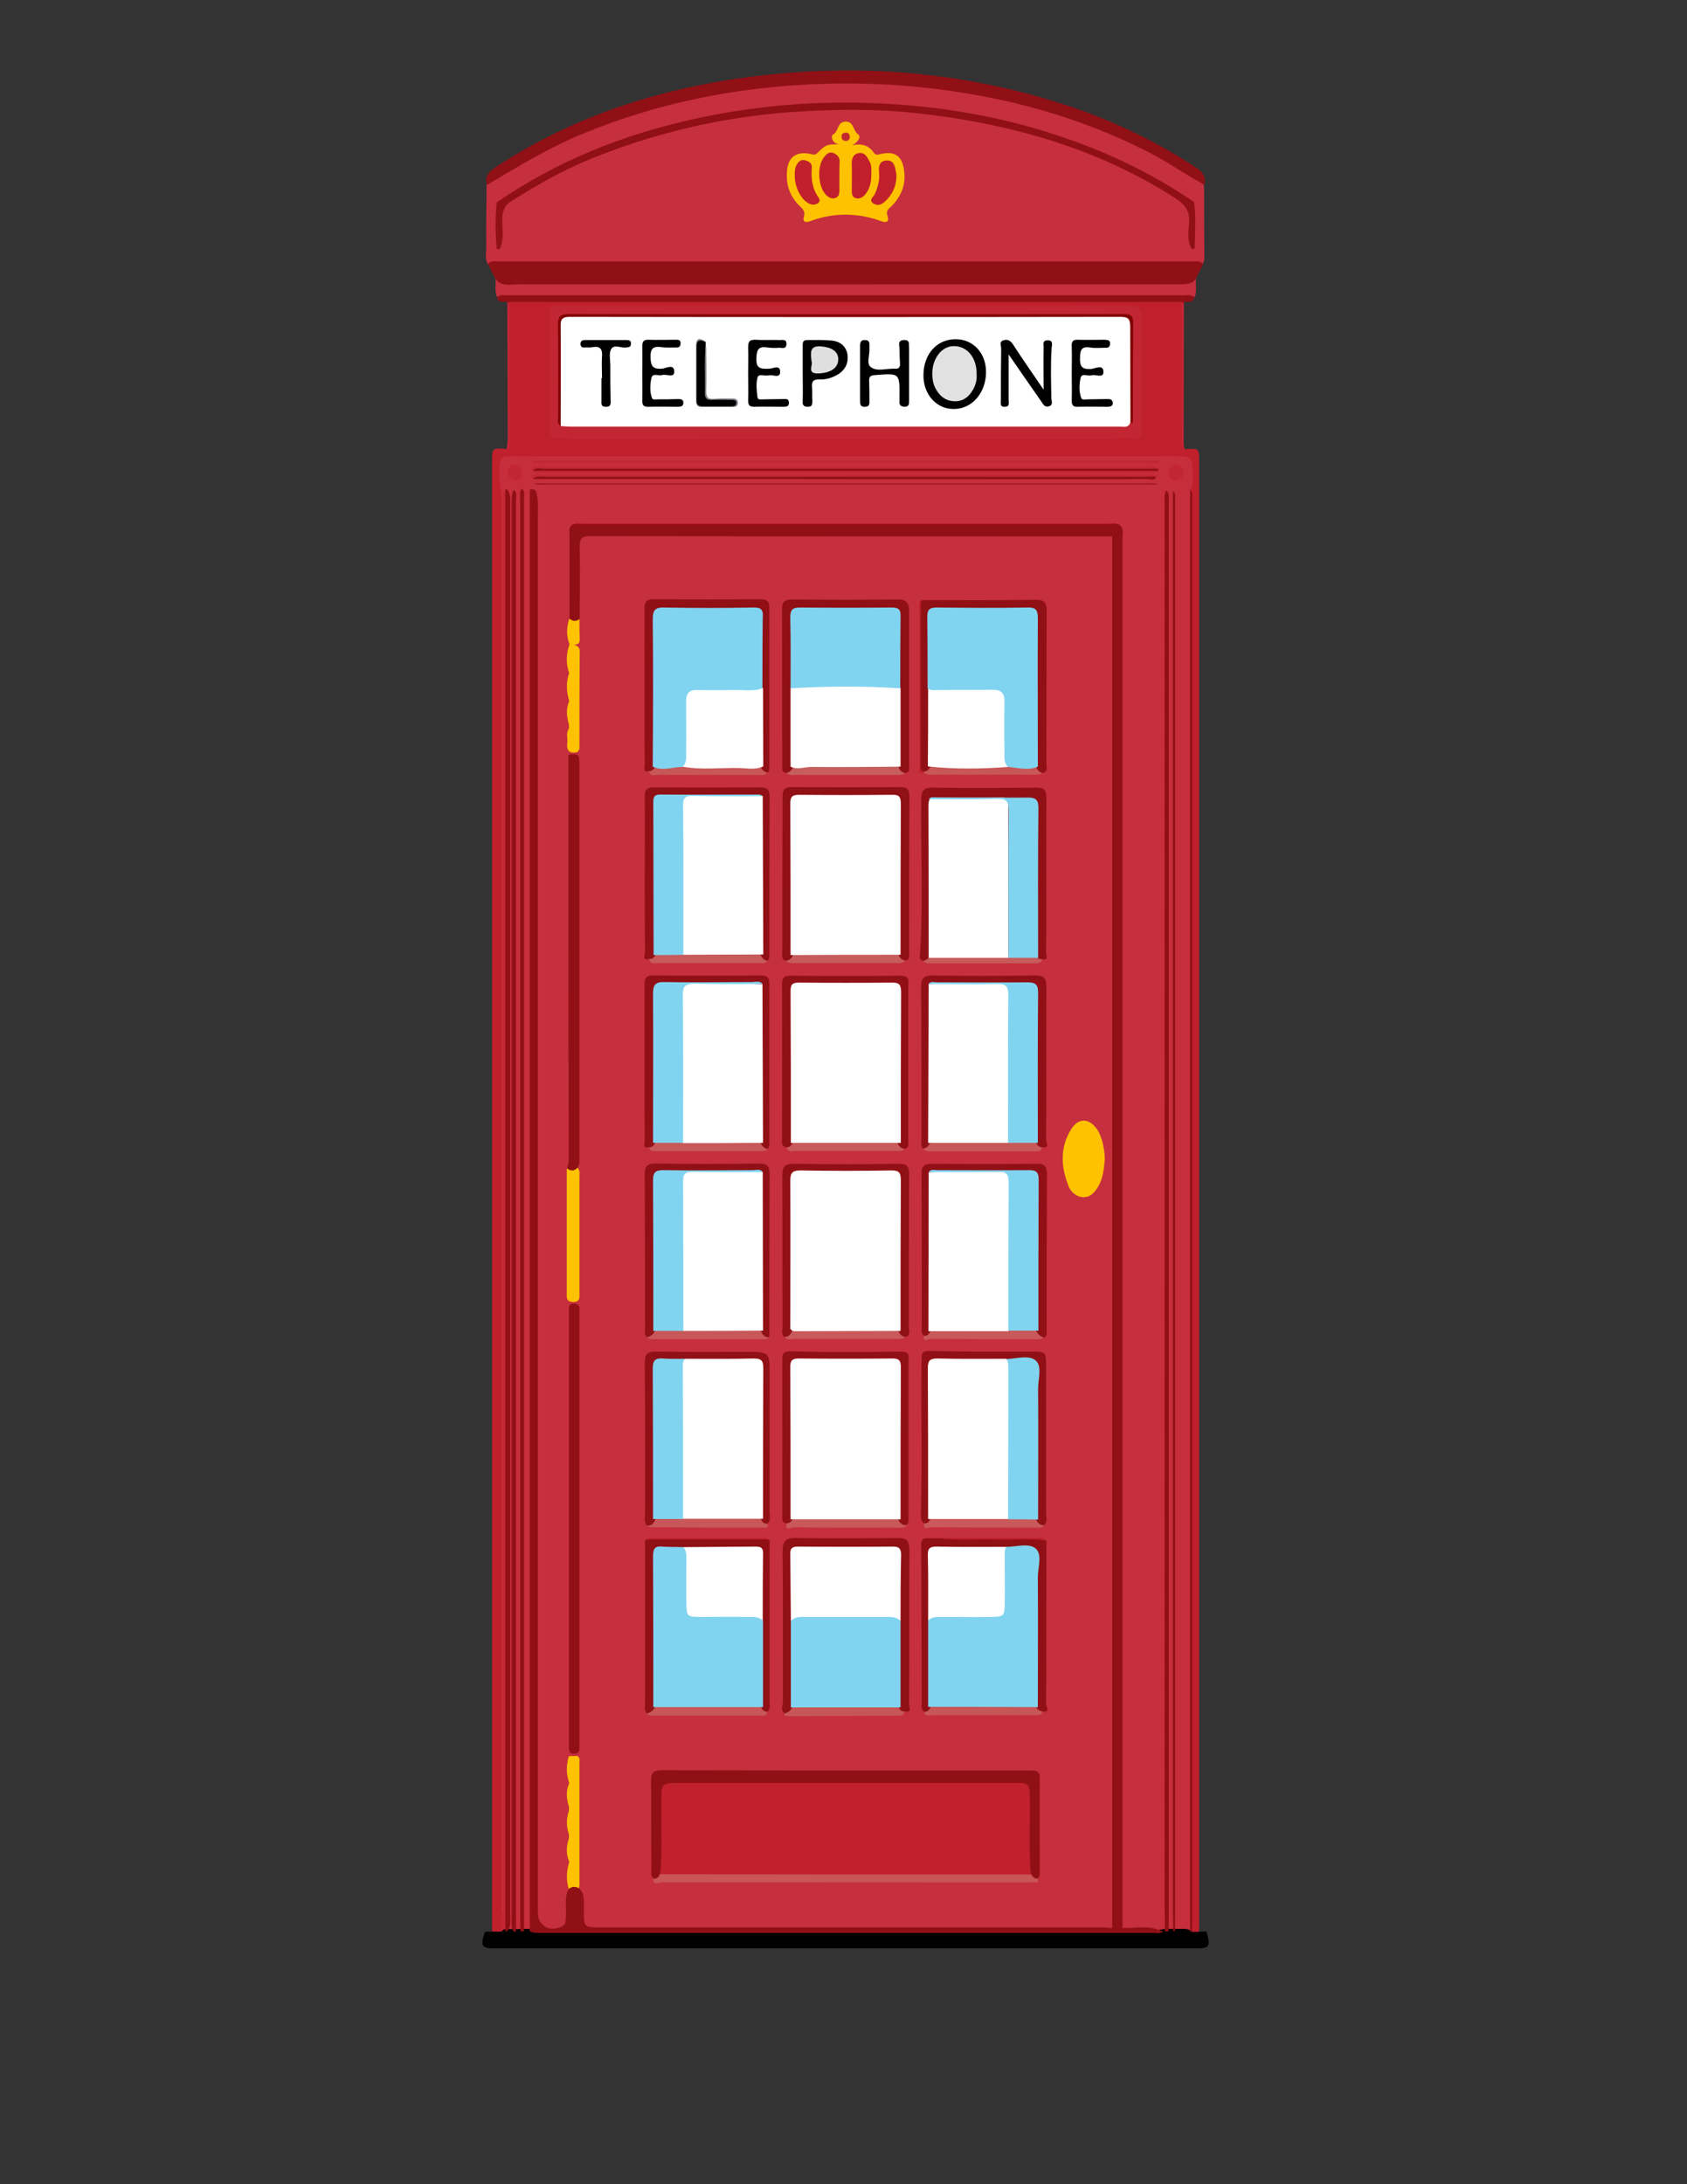 <?xml version="1.0" encoding="utf-8"?>
<!-- Generator: Adobe Illustrator 23.0.3, SVG Export Plug-In . SVG Version: 6.00 Build 0)  -->
<svg version="1.0" id="Layer_1" xmlns="http://www.w3.org/2000/svg" xmlns:xlink="http://www.w3.org/1999/xlink" x="0px" y="0px"
	 viewBox="0 0 612 792" style="enable-background:new 0 0 612 792;" xml:space="preserve">
<rect x="0" y="0" width="612" height="792" fill="#333333" stroke="none"/>
<path style="fill:#C01F2C;" d="M429.8,162.9c5.2-0.4,5.2-0.4,5.2,4.7c0,177.6,0,355.1,0,532.7c-1,0.7-1.9,0.7-2.8-0.1
	c-1.3-2.1-0.8-4.5-0.8-6.7c0-100.4,0-200.7,0-301.1c0-69.5,0-138.9,0-208.4c0-2.2,0.1-4.3-0.4-6.5c-0.1-2.3,0.1-4.6,0.1-6.9
	c0-2.7-1-4-3.8-3.9c-3.4,0.1-6.9-0.3-10.3-0.3c-73.4,0-146.8,0-220.3,0c-3.6,0-7.1,0.4-10.7,0.3c-2.4,0-3.4,1.1-3.6,3.5
	c-0.2,3.3,0.4,6.6,0.5,9.9c0.1,3.4,0,6.9,0,10.3c0,167.8,0,335.6,0,503.3c-0.2,2.2,0.5,4.6-0.9,6.6c-1.2,0.8-2.4,0.8-3.5-0.1
	c0-177.6,0-355.1,0-532.7c0-5.1,0-5.1,5.2-4.7c1.5-0.8,0.7-2.3,0.7-3.4c0.1-15.4,0-30.8,0.1-46.2c0-1.4-0.3-2.8,0.3-4.2
	c1.3-1.2,2.8-1,4.4-1c78.3,0,156.7,0,235,0c1.5,0,3.1-0.2,4.4,0.9c0.7,1.3,0.4,2.8,0.4,4.1c0,15.4,0,30.9,0.1,46.3
	C429.1,160.6,428.3,162.1,429.8,162.9z"/>
<path style="fill:#C22633;" d="M428.6,109.4c0.3,0,0.6,0,0.9,0c0,17.2-0.1,34.4-0.1,51.6c0,0.6,0.2,1.2,0.4,1.9
	c-1.9-1-1.1-2.7-1.1-4.1C428.6,142.3,428.6,125.9,428.6,109.4z"/>
<path style="fill:#C22633;" d="M184,109.4c0.3,0,0.6,0,0.9,0c0,16.5,0,33,0,49.5c0,1.4,0.7,3.1-1.1,4.1c0.1-1.4,0.4-2.8,0.4-4.2
	C184.1,142.3,184.1,125.9,184,109.4z"/>
<path style="fill:#C72E3C;" d="M422.6,700.3c-0.3,0-0.5,0-0.8,0.1c-0.6,0.1-1-0.1-1.3-0.5c-1.3-2.5-0.8-5.3-0.8-7.9
	c0-74.6,0-149.1,0-223.7c0-94.5,0-188.9,0-283.4c0-2.5,0.4-5.1-0.8-7.5c-1-1.1-2.3-1-3.6-1c-73.4,0-146.7-0.1-220.1,0.1
	c-1.6,0.2-2.1,1.3-2.2,2.8c-0.1,28.4,0,56.7,0,85.1c0,143,0,286,0,429.1c0,2.4,0.7,4.9-1.1,7c-0.5,0-1.1,0-1.6,0
	c-1.2-2-0.7-4.2-0.7-6.4c0-170,0-340,0-509.9c0,170,0,340,0,509.9c0,2.1,0.5,4.4-0.7,6.4c-0.5,0-1.1,0-1.6,0c-1-1.1-1.1-2.6-1.1-4
	c0-1.8,0-3.6,0-5.4c0-170.1,0-340.3,0-510.4c0-0.5-0.1-1-0.5-1.4c-0.2-0.1-0.5-0.3-0.7-0.3c-0.4,0-0.8,0.2-1,0.6
	c-0.1,0.4-0.1,0.8-0.1,1.2c0,168.3,0,336.6,0,504.9c0,1.9,0.1,3.8-0.1,5.7c-0.1,1.2,0,2.7-1.8,2.9c0-170.1,0-340.3,0.1-510.4
	c0-5.1-1.4-10-0.9-15.2c0.3-2.8,1.2-3.4,3.7-3.3c8.3,0.1,16.6,0,24.9,0c71.8,0,143.6,0,215.3,0c7.6,0,7.6,0,7.6,7.8
	c0,1.5,0.1,3.1-0.8,4.5c0.7,1.3,0.4,2.8,0.4,4.1c0,171.5,0,343,0,514.5c0,1.4,0.4,2.8-0.4,4.1c-0.8,0-1.5,0-2.3,0
	c-0.6-1.2-0.3-2.5-0.3-3.8c0-171.8,0-343.5,0-515.3c0-1.1-0.1-2.3,0-3.1c-0.2,1.3-0.1,2.9-0.1,4.6c0,170.9,0,341.7,0,512.6
	c0,1.6,0.3,3.3-0.3,4.9c-0.8,0-1.6,0-2.4,0c-0.6-1.1-0.4-2.2-0.4-3.4c0-172.4,0-344.8,0-517.3c0-0.5,0-1,0-1.3c-0.1,2.7,0,5.6,0,8.5
	c0,169.5,0,339,0,508.5c0,1.6,0.3,3.3-0.3,4.9c-0.6,0-1.1,0-1.7,0c-1-1.8-0.6-3.7-0.6-5.6c0-170,0-340,0-509.9
	c0,169.7,0,339.4,0,509.2C423.2,696.1,423.8,698.3,422.6,700.3z"/>
<path style="fill:#C22633;" d="M306.7,110.9c34.2,0,68.4,0.1,102.7-0.1c4,0,4.9,1.2,4.8,5c-0.2,13-0.2,26.1,0,39.1
	c0,3.3-0.3,5.2-4.5,3.9c-1.9-0.6-4.2,0.4-6.4,0.4c-64.9,0-129.7,0-194.6,0.1c-2.1,0-4.2-0.7-6.4-0.3c-1.6,0.3-2.8-0.8-2.8-2.8
	c0-14.3,0-28.6,0-42.9c0-1.9,0.9-2.4,2.6-2.4c4,0,7.9,0,11.9,0C244.9,110.9,275.8,110.9,306.7,110.9z"/>
<path style="fill:#C22633;" d="M181.8,694.1c1.4-1.5,0.7-3.4,0.7-5.1c0-168.8,0-337.5,0.1-506.3c0-1.7-0.7-3.6,0.8-5.1
	c0.9,1.1,1,2.3,1.1,3.6c0,1.1,0,2.3,0,3.4c0,169.6,0,339.1,0,508.7c0,2.4,0.6,4.9-1,7c-0.5,0-1.1,0-1.6,0
	C181.8,698.3,181.8,696.2,181.8,694.1z"/>
<path style="fill:#C85454;" d="M432.5,90.9c-1.3,1.3-2.9,0.8-4.4,0.8c-81.3,0-162.5,0-243.8,0c-1.3,0-2.8,0.5-4-0.7
	c0-0.5,0.4-0.6,0.7-0.8l0,0c2.2-1.9,4.8-1.4,7.3-1.4c37.8,0,75.6,0,113.4,0c41.1,0,82.2,0,123.3,0c2.5,0,5.2-0.5,7.3,1.4l0,0
	c0.3,0.1,0.4,0.3,0.3,0.5C432.7,90.8,432.6,90.9,432.5,90.9z"/>
<path style="fill:#C1202D;" d="M181.1,90.2c-0.2,0.3-0.5,0.5-0.7,0.8c-1.4-5.9-1.3-11.8-0.1-17.7c0,4.4,0,8.9,0,13.3
	C180.3,87.9,179.9,89.2,181.1,90.2z"/>
<path style="fill:#C1202D;" d="M432.5,90.9c0-0.2-0.1-0.5-0.1-0.7c1.6-3.4,0.5-6.9,0.8-10.4c0.2-2.1,0-4.3,0-6.5
	c1.5,5.6,0.6,11.2,0.5,16.9C433.7,90.4,432.9,90.7,432.5,90.9z"/>
<path style="fill:#C22633;" d="M193.3,167.1c75.7,0,151.4,0,227.1,0c0,0.3,0,0.5,0,0.8c-75.7,0-151.4,0-227,0
	C193.3,167.7,193.3,167.4,193.3,167.1z"/>
<path style="fill:#9E181D;" d="M420.3,176c-1.1,1.2-2.6,0.8-4,0.8c-72.9,0-145.9,0-218.8,0c-1.4,0-3.5,1-4.1-1.5
	c74.4,0,148.9,0,223.3,0C417.9,175.3,419.2,174.9,420.3,176z"/>
<path style="fill:#C22633;" d="M193.3,170.7c-0.5-0.6-0.6-1.2,0.2-1.4c1.2-0.2,2.5-0.1,3.8-0.1c72.7,0,145.4,0,218,0
	c1.6,0,3.3-0.6,4.7,0.7c-1.7,1.2-3.7,0.7-5.6,0.7C340.9,170.7,267.1,170.7,193.3,170.7z"/>
<path style="fill:#C22633;" d="M193.3,173.7c-0.5-0.6-0.7-1.2,0.2-1.4c1.2-0.2,2.5-0.2,3.8-0.2c72.4,0,144.8,0,217.2,0
	c1.6,0,3.3-0.5,4.8,0.6c-1.4,1.1-3,0.5-4.4,0.5c-72.4,0-144.8,0-217.2,0C196.4,173.4,194.8,173,193.3,173.7z"/>
<path style="fill:#921113;" d="M193.3,173.7c1.4-1.4,3.1-0.8,4.7-0.8c72.1,0,144.3,0,216.4,0c1.7,0,3.3-0.1,5-0.1
	c-0.5,1.8-2,0.9-3,0.9c-14,0.1-28.1,0.1-42.1,0.1C314,173.7,253.7,173.7,193.3,173.7z"/>
<path style="fill:#8D1013;" d="M193.3,170.7c1.1-1.3,2.6-0.7,4-0.7c74.3,0,148.6,0,222.9,0c0,0.3,0,0.5,0,0.8
	c-1.3,0.7-2.8,0.4-4.1,0.4c-72.9,0-145.7,0-218.6,0C196.1,171,194.7,171.4,193.3,170.7L193.3,170.7z"/>
<path style="fill:#C22633;" d="M193.3,170.7c75.6,0,151.2,0,226.9,0c-1.1,1.2-2.6,0.8-4,0.8c-73,0-145.9,0-218.9,0
	C196,171.4,194.5,171.9,193.3,170.7z"/>
<path style="fill:#C22633;" d="M426.5,174.3c-1.5-0.3-2.6-0.9-2.5-2.5s0.3-3.3,2.3-3.3c1.8-0.1,2.8,1.1,3,2.8
	C429.5,173.3,427.8,173.7,426.5,174.3z"/>
<path style="fill:#C22633;" d="M187.3,174.3c-1.7-0.6-3.2-1.1-3.1-3.1c0.1-1.6,1.1-2.8,2.6-2.7c1.5,0,2.5,1.2,2.6,2.8
	C189.6,173,188.5,173.8,187.3,174.3z"/>
<path style="fill:#FFFFFF;" d="M410.1,152.9c-0.5,2.4-2.4,1.8-3.9,1.8c-21.9,0-43.9,0-65.8,0c-44.4,0-88.7,0-133.1,0
	c-1.3,0-2.5-0.1-3.8-0.2c-1-1.1-0.5-2.4-0.5-3.7c0-10.5,0-20.9,0-31.4c0-5.1,0-5.1,5-5.1c64.4,0,128.8,0,193.3,0c2.2,0,4.3,0,6.5,0
	c1.9,0,2.9,0.7,2.9,2.7c0,11.7,0.1,23.5-0.1,35.2C410.5,152.5,410.3,152.7,410.1,152.9z"/>
<path style="fill:#800300;" d="M410.1,152.9c0-11.5-0.1-23-0.1-34.5c0-2.6-0.6-3.5-3.4-3.5c-66.7,0.1-133.3,0.1-200,0
	c-2.9,0-3.3,1.2-3.2,3.6c0.1,12,0,24,0,36c-1.4-0.9-0.9-2.3-0.9-3.5c0-11.1,0.1-22.2-0.1-33.3c0-3.1,1-3.8,4-3.8
	c66.9,0.1,133.9,0.1,200.8,0c2.3,0,3.9,0,3.9,3.1c-0.1,11.9-0.1,23.8-0.1,35.6c0,0.3-0.1,0.7-0.2,1
	C410.6,153.4,410.3,153.1,410.1,152.9z"/>
<path style="fill:#C62F3E;" d="M177,95.8c-1.2-2-0.6-4.2-0.6-6.3c-0.1-7.5,0.1-14.9,0.1-22.4c0.7-1.5,1.9-2.4,3.2-3.2
	c28.9-18.8,61-28.8,94.9-33c14.4-1.8,29-2.4,43.5-1.6c36.9,1.9,72.2,9.9,104.7,28.1c5,2.8,10.3,5.2,14,9.8c0,8.9,0.1,17.9,0.1,26.8
	c0,0.6-0.4,1.1-0.6,1.7c-1.6,0.4-3.3,0.5-4.9,0.5c-83.3,0-166.6,0-250,0C180.1,96.2,178.5,96.1,177,95.8z M179.7,100.9
	c1.4,0.9,2.9,0.7,4.5,0.7c81.7,0,163.4,0,245.2,0c1.5,0,3.1,0.2,4.5-0.7c-0.3,2.3,0.4,4.6-0.5,6.8c-1.8,0.4-3.5,0.4-5.3,0.4
	c-80.8,0-161.6,0-242.4,0c-1.8,0-3.6,0-5.3-0.4C179.2,105.6,180.1,103.2,179.7,100.9z M184.1,700.3c0-1.5,0.1-3.1,0.1-4.6
	c0-171.4,0-342.9,0-514.3c0-1.3,0-2.6,0-3.8c0.3,0.3,0.5,0.5,0.8,0.8c1,1,1.1,2.3,1.1,3.6s0,2.6,0,3.8c0,169.1,0,338.1,0,507.2
	c0,2.5,0.7,5.1-1.1,7.4C184.6,700.3,184.3,700.3,184.1,700.3z M428.7,700.3c0-2.2-0.1-4.3-0.1-6.5c0-170.4,0-340.8,0-511.2
	c0-1.4,0-2.8,0-4.5c1.2,1.1,0.8,2.1,0.8,3c0,172.6,0,345.1,0,517.7c0,0.5,0,1-0.1,1.5H429H428.7z M186.4,177.6
	c0,57.6,0,115.1,0,172.7c0,114.4,0,228.8,0,343.1c0,2.3,0,4.6,0,6.9c-0.3,0-0.5,0-0.8,0c-0.7-1.3-0.4-2.8-0.4-4.1
	c0-171.2,0-342.4,0-513.7c0-1.4-0.3-2.8,0.3-4.1C185.9,178.1,186.2,177.8,186.4,177.6z M185.7,178.3c0,174,0,348,0,522l-0.4,0.1
	h-0.4c0-174,0-348,0-522C185.2,178.3,185.4,178.3,185.7,178.3z M420.9,700.2c-4.6,0-9.2,0-13.7,0c-1.2-1.2-1.3-2.7-1.4-4.3
	c-0.1-1.7,0-3.3,0-5c0-164,0-328.1,0-492.1c0-2.2,0.3-4.3-0.1-6.5c-0.3-0.4-0.6-0.7-1-0.9c-1.4-0.7-3-0.6-4.5-0.6
	c-62.1,0-124.2,0-186.3,0c-1.8,0-3.6-0.3-5.1,1c-1.5,1.6-1,3.6-1.1,5.4c-0.2,8.8,0.3,17.5-0.3,26.3c-0.8,3.2-0.6,6.3-0.4,9.5
	c-0.2,3.4-0.4,6.8,0,10.3c0,0.4,0,0.8,0,1.2c-0.5,3.2-0.3,6.3,0.1,9.5c-0.2,2.7-0.4,5.5,0.1,8.2c0.1,0.6,0.1,1.1,0,1.7
	c-0.4,2-0.6,4-0.3,6c0.3,1.7,1.1,1.4,2,0.4c0.5-10.9,0.4-21.8,0-32.7c0-1.4-1-2.6-1.2-4c1.8-3.3,1.2-6.8,1.3-10.3
	c-0.4-8.3-0.2-16.6-0.1-24.9c0.1-4.3,1.2-5.3,5.6-5.6c0.9,0,1.8,0,2.7,0c59.9,0,119.8,0,179.7,0c2.3,0,4.6-0.3,6.7,1.1
	c1,1.1,1.1,2.5,1.2,4s0.1,3.1,0.1,4.6c0,163,0,326,0,489c0,2.9,0.8,5.9-1.4,8.5c-63.2,0-126.4,0-189.7,0.1c-2.6,0-3.5-0.7-3.6-3.5
	c-0.1-3.9,0.9-7.9-0.7-11.7c-0.9-3-0.5-6.1-0.5-9.1c0.2-12.3,0.2-24.7,0-37c-0.3-0.9-0.9-1.3-1.8-0.6c-1.1,2.7-0.3,5.5-0.2,8.3
	c-0.3,2.7-0.4,5.5,0.1,8.2c0.1,0.6,0.1,1.2,0,1.8c-0.5,2.7-0.5,5.5,0,8.2c0.1,0.6,0.1,1.2,0,1.8c-0.5,2.8-0.4,5.6,0,8.4
	c-0.4,3.3,0,6.6-0.7,9.9c0,4.1-0.1,8.2,0,12.3c0.1,2.1-0.7,2.9-2.8,3c-10.2,0.5-10.2,0.6-10.2-9.4c0-169.5,0-339-0.1-508.5
	c0-1.6,1.3-4-1.5-4.9c0.5-0.8,1-1.5,1.5-2.3c1.3,1.1,2.9,0.7,4.4,0.7c74.2,0,148.3,0,222.5,0c1.1,1,0.7,2.4,0.7,3.6
	C421,353.2,421,526.7,420.9,700.2z M432.4,90.2c-83.8,0-167.6,0-251.4,0c0-4,0.2-7.9-0.1-11.9c-0.2-2.8,0.9-4.6,3.1-6
	c13.9-8.9,28.6-16.1,44.2-21.3c13.4-4.5,27.1-7.8,41-9.8c18.6-2.7,37.2-3.1,55.9-1.9c14.9,1,29.5,3.4,43.9,7
	c15.4,3.8,30.1,9.4,44.2,16.4c5.4,2.7,10.5,6.1,15.7,9.3c2.2,1.4,3.7,3.1,3.4,6.2C432.2,82.3,432.5,86.3,432.4,90.2z"/>
<path style="fill:#C52F3E;" d="M384.2,420.2c0,67.2,0,134.3,0,201.5c0,4.9,0,4.9-4.8,4.7c-16.6-0.8-33.2,0.1-49.8,0.1
	c-10.9,0-21.8-1.1-32.7-0.4c-17,1-34-0.8-50.9-0.1c-4.4,0.2-8.9,0.3-13.3,0.6c-2.4,0.2-3.4-0.6-3.3-2.9c0-0.9,0-1.8,0-2.7
	c0-133.9,0-267.7,0-401.6c0-6.6,0-6.6,6.5-6.6c47.5,0,95,0,142.5,0c5.7,0,5.8,0.1,5.8,5.8C384.2,285.8,384.2,353,384.2,420.2z"/>
<path style="fill:#C95555;" d="M237,681.1c0.5-0.5,1-1,1.5-1.5c1.6-1.4,3.5-1.4,5.4-1.4c41.9,0,83.7,0,125.6,0
	c1.9,0,3.9-0.1,5.4,1.4c0.5,0.5,1,1,1.5,1.5c0.2,0.6,0.7,1.3-0.4,1.4c-0.9,0.1-1.8,0.1-2.7,0.1c-44.4,0-88.8,0-133.3-0.1
	C239.2,682.6,236.9,684,237,681.1z"/>
<path style="fill:#A50F13;" d="M406.4,190.6c-66.4,0-132.9,0-199.3,0c1.2-1.1,2.7-0.7,4-0.7c63.8,0,127.5,0,191.3,0
	C403.8,189.9,405.2,189.4,406.4,190.6z"/>
<path style="fill:#818189;" d="M256.1,124c-1.7-0.3-3-0.2-2.9,2.1c0.1,6.1,0,12.2,0.1,18.3c0,1-0.3,2.3,1.2,2.4
	c4.1,0.1,8.2,0.5,12.2-0.6c-2.5-1.4-5.1-0.9-7.6-0.8c-2.9,0.1-3.8-0.9-3.6-3.7c0.5-5.4-0.6-10.9,0.7-16.3c0,5.5,0.2,11,0,16.4
	c0,2.2,0.6,3,2.8,2.8c2.2-0.2,4.3-0.1,6.5-0.1c1,0,2.1,0,2.2,1.4s-0.8,1.7-2,1.7c-3.7,0-7.4,0-11.1,0c-1.8,0-2.1-1-2.1-2.4
	c0-6.6,0-13.3,0-19.9C252.5,122.3,254.1,122.5,256.1,124z"/>
<path style="fill:#C75757;" d="M284.5,621.3c0.8-0.8,1.5-1.5,2.3-2.3c1.6-1.4,3.5-1.3,5.4-1.3c9.7,0,19.3,0,29,0
	c1.9,0,3.9-0.1,5.4,1.3c0.5,0.5,1,1.1,1.5,1.6c-0.2,1.6-1.5,1.5-2.6,1.5c-13.4,0.1-26.8,0.2-40.2,0.2
	C284.8,622.3,284.6,621.8,284.5,621.3z"/>
<path style="fill:#C85759;" d="M234.7,484.9c0.7-0.8,1.5-1.5,2.2-2.3c3.4-2.3,7.2-1.1,10.9-1.2c8.4-0.4,16.7-0.1,25.1-0.1
	c1.4,0,2.8,0.2,3.9,1.2c0.6,1,1.3,1.9,2.4,2.4c-0.8,0.9-1.8,0.7-2.8,0.7c-12.9,0-25.9,0-38.8,0C236.5,485.7,235.5,485.8,234.7,484.9
	z"/>
<path style="fill:#C85859;" d="M335.2,484.2c0.5-0.6,1-1.1,1.5-1.7c1.1-1,2.5-1.3,3.9-1.3c8.4,0,16.7-0.3,25.1,0.1
	c3.7,0.1,7.5-1.1,10.9,1.2c0.7,0.8,1.5,1.5,2.2,2.3c-0.9,1-2.1,0.8-3.2,0.8c-12.7,0-25.4,0-38-0.1
	C336.8,485.6,334.7,486.9,335.2,484.2z"/>
<path style="fill:#C75757;" d="M276.8,619c0.5,0.6,1,1.1,1.6,1.7c-0.2,1.7-1.5,1.4-2.6,1.4c-12.9,0-25.7,0-38.6,0
	c-0.9,0-1.8,0-2.4-0.8c0.7-0.8,1.5-1.5,2.2-2.3c1.3-1.2,3-1.3,4.7-1.3c10.2,0,20.3,0,30.5,0C273.8,617.7,275.5,617.7,276.8,619z"/>
<path style="fill:#C9595A;" d="M284.5,484.8c1.1-0.7,1.7-1.9,2.3-3c1.3-0.4,2.7-0.6,4.1-0.6c10.2,0,20.3,0,30.5,0
	c1.9,0,3.8-0.1,5.4,1.3c0.6,0.7,1.1,1.5,1.7,2.2c-0.9,1-2.1,0.8-3.2,0.8c-12.5,0-25,0-37.5,0C286.5,485.7,285.3,485.9,284.5,484.8z"
	/>
<path style="fill:#C9595A;" d="M376.6,550.8c0.7,0.8,1.4,1.6,2.2,2.4c-0.9,1-2.1,0.7-3.2,0.7c-12.6,0-25.3,0-37.9-0.1
	c-0.8,0-2.9,1.3-2.4-1.4c0.5-0.6,1-1.1,1.5-1.7c1.1-1,2.5-1.2,3.9-1.2c8.3,0,16.7-0.3,25,0.1C369.3,549.8,373.1,548.5,376.6,550.8z"
	/>
<path style="fill:#C9585A;" d="M285.3,552.4c0.5-0.5,1-1,1.5-1.5c1.5-1.5,3.5-1.4,5.4-1.4c9.7,0,19.4,0,29,0c1.9,0,3.9-0.1,5.4,1.4
	c0.8,0.8,1.5,1.6,2.3,2.3c-1,1.1-2.4,0.7-3.6,0.7c-12.4,0-24.9,0.1-37.3-0.1C287.2,553.8,284.9,555.4,285.3,552.4z"/>
<path style="fill:#C85759;" d="M234.7,553.1c0.7-0.8,1.5-1.6,2.2-2.3c3.4-2.2,7.2-1,10.9-1.1c8.4-0.4,16.7-0.1,25.1-0.1
	c1.4,0,2.8,0.2,3.9,1.2c0.5,0.6,1,1.1,1.6,1.7c0.3,0.9,0.3,1.4-0.9,1.4c-13.8,0-27.6,0-41.4-0.1
	C235.6,553.8,235.2,553.4,234.7,553.1z"/>
<path style="fill:#C75757;" d="M335.2,620.6c0.5-0.6,1.1-1.1,1.6-1.7c1.3-1.3,3-1.3,4.7-1.3c10.2,0,20.3,0,30.5,0
	c1.7,0,3.3,0.1,4.7,1.3c0.5,0.5,1,1,1.5,1.5c-0.3,1.9-1.7,1.5-3,1.5c-12.3,0-24.6,0-37,0C337,622.1,335.4,622.5,335.2,620.6z"/>
<path style="fill:#C85959;" d="M335,416.6c0.6-0.7,1.1-1.5,1.7-2.2c1.1-1.1,2.5-1.3,3.9-1.3c8.4,0,16.7-0.3,25.1,0.1
	c3.7,0.1,7.5-1.1,10.9,1.2c0.5,0.5,1,1,1.4,1.6c-0.2,1.4-1.1,1.5-2.2,1.5c-12.9,0-25.9,0-38.8,0C336.2,417.4,335.5,417.2,335,416.6z
	"/>
<path style="fill:#C85959;" d="M235.5,416c0.5-0.5,0.9-1,1.4-1.6c3.4-2.3,7.2-1.1,10.9-1.2c8.4-0.4,16.7-0.1,25.1-0.1
	c1.4,0,2.8,0.2,3.9,1.2c0.6,0.8,1.1,1.5,1.7,2.3c-0.7,0.9-1.8,0.8-2.8,0.8c-12.4,0-24.8,0-37.2,0C237.3,417.4,235.8,417.8,235.5,416
	z"/>
<path style="fill:#C75A5B;" d="M376.5,346.3c0.5,0.5,1,1,1.5,1.5c-0.2,1.4-1.2,1.5-2.2,1.5c-12.9,0-25.8,0-38.7,0
	c-0.8,0-1.5-0.1-2-0.8c0.6-0.8,1.1-1.5,1.7-2.3c1.1-1.1,2.5-1.3,3.9-1.3c8.4,0,16.7-0.3,25.1,0.1
	C369.3,345.1,373.1,343.8,376.5,346.3z"/>
<path style="fill:#C85B5B;" d="M285.4,416c0.5-0.5,1-1.1,1.5-1.6c1.6-1.4,3.5-1.4,5.4-1.4c9.7,0,19.4,0,29,0c1.9,0,3.9-0.1,5.4,1.3
	c0.5,0.7,1.1,1.5,1.6,2.2c-1,1.2-2.3,0.8-3.6,0.8c-12,0-24,0-36,0C287.5,417.4,285.8,418.1,285.4,416z"/>
<path style="fill:#C75A5B;" d="M235.5,347.7c0.5-0.5,1-1,1.5-1.5c3.4-2.4,7.2-1.1,10.9-1.3c8.4-0.4,16.7-0.1,25.1-0.1
	c1.4,0,2.8,0.2,3.9,1.3c0.5,0.8,1.1,1.5,1.6,2.3c-0.9,1.1-2.1,0.8-3.2,0.8c-12.1,0-24.2,0-36.4,0
	C237.6,349.2,235.9,349.9,235.5,347.7z"/>
<path style="fill:#C75C5D;" d="M326.7,346.2c0.5,0.7,1.1,1.5,1.6,2.2c-0.9,1-2.1,0.8-3.2,0.8c-12.3,0-24.5,0-36.8,0
	c-1.1,0-2.3,0.2-3.2-0.8c0.5-0.7,1.1-1.5,1.6-2.2c1.5-1.5,3.5-1.4,5.4-1.4c9.7,0,19.4,0,29.1,0C323.2,344.8,325.2,344.7,326.7,346.2
	z"/>
<path style="fill:#C75E5E;" d="M326.7,278c0.5,0.7,1.1,1.5,1.6,2.2c-0.9,1-2.1,0.8-3.2,0.8c-12.2,0-24.5,0-36.7,0
	c-1.1,0-2.3,0.2-3.2-0.8c0.5-0.7,1.1-1.5,1.6-2.2c2.7-1.3,5.7-1.3,8.6-1.4c8.6-0.1,17.3,0,25.9,0C323.2,276.7,325.2,276.5,326.7,278
	z"/>
<path style="fill:#C85757;" d="M276.8,277.9c0.5,0.8,1.1,1.5,1.6,2.3c-1,1.2-2.3,0.8-3.6,0.8c-12,0-24,0-36,0c-1.2,0-3,0.7-3.4-1.4
	c0.4-0.5,0.9-1.1,1.3-1.6c3.7-0.5,7.5-0.9,11.2-0.8c8.1,0.7,16.2,0.2,24.2,0.3C273.9,277.4,275.4,277.2,276.8,277.9z"/>
<path style="fill:#C85757;" d="M335.2,279.6c0.5-0.6,1-1.1,1.5-1.7c2.8-1.1,5.8-0.4,8.7-0.5c6.5-0.2,13,0.1,19.5-0.2
	c3.9,0,7.9,0.2,11.8,0.7c0.5,0.7,1,1.5,1.5,2.2c-0.7,0.9-1.8,0.8-2.8,0.8c-12.6,0-25.2,0-37.8,0c-0.9,0-1.8,0-2.4-0.8
	c-0.2-0.2-0.3-0.3-0.2-0.5C335,279.7,335.1,279.6,335.2,279.6z"/>
<path style="fill:#C1202D;" d="M335.2,279.6c0,0.2-0.1,0.4-0.1,0.6c-2.7,0.6-1.5-1.5-1.5-2.4c-0.1-10.3-0.1-20.6-0.1-30.9
	c0-8.5,0-17.1,0-25.6c0-1.3-0.5-2.8,0.8-4c0,19.4,0,38.9,0,58.3C334.4,277.1,333.9,278.6,335.2,279.6z"/>
<path style="fill:#C1202D;" d="M279.2,558.5c-15.1,0-30.1,0-45.2,0.1c0.7-1,1.8-0.8,2.8-0.8c13.2,0,26.4,0,39.6,0
	C277.3,557.7,278.4,557.6,279.2,558.5z"/>
<path style="fill:#C1202D;" d="M379.5,558.5c-11.7,0-23.4,0-35.1-0.1c-1.4,0-2.8,0.4-4-0.7c11.8,0,23.7,0,35.5,0
	C377.2,557.7,378.6,557.3,379.5,558.5z"/>
<path style="fill:#C1202D;" d="M374.9,679.7c-45.5,0-90.9,0-136.4-0.1c0-10.3,0.1-20.7-0.1-31c0-2.6,0.7-3.6,3.4-3.6
	c43.3,0.1,86.5,0.1,129.8,0c2.4,0,3.4,0.7,3.4,3.2C374.9,658.7,375,669.2,374.9,679.7z"/>
<path d="M437.7,700.4c1.5,5.5,1.2,6.1-4.1,6.1c-84.6,0-169.1,0-253.7,0c-5.3,0-5.7-0.7-4-6c0.9,0,1.8-0.1,2.7-0.1c1.1,0,2.2,0,3.3,0
	c0.3-0.4,0.7-0.7,1.1-0.8c0.3-0.1,0.6-0.1,0.9-0.1c0.3,0,0.6,0,0.9,0c0.3,0,0.6,0,0.9,0c0.3,0,0.6,0,1,0c0.3,0,0.7,0,1,0
	c0.5,0,1.1-0.1,1.6-0.1c0.6,0,1.2,0,1.8,0c0.7,0,1.3,0.1,2,0.3c6.5,0.8,13,0.3,19.5,0.3c67.9,0.1,135.9,0,203.8,0
	c1.3,0,2.6,0,3.8-0.1c0.4-0.1,0.9-0.2,1.3-0.3c0.6-0.1,1.3-0.2,1.9-0.2s1.2,0,1.7,0c0.4,0,0.7,0,1.1,0c0.7,0,1.4,0,2.1,0
	c0.4,0,0.7,0,1.1,0c0.7,0,1.4,0.1,2.1,0.4c0.3,0.2,0.6,0.4,0.8,0.7c0.9,0,1.7,0,2.6,0C435.9,700.3,436.8,700.4,437.7,700.4z
	 M346.7,123c-6.8,0-11.6,5.3-11.7,12.9c-0.1,7.1,4.7,12.5,11.1,12.4c6.5,0,11.5-5.8,11.6-13.2C357.8,128.1,353.1,123,346.7,123z
	 M381.5,126.2c0.1-1.1,0.7-2.8-1.4-2.8c-2.2,0-1.4,1.7-1.5,2.8c-0.1,4.9,0,9.8,0,15.1c-3.9-5.7-7.6-11-11.1-16.4
	c-0.9-1.4-2-2-3.5-1.5c-1.6,0.5-0.8,1.9-0.8,3c-0.1,6.2-0.1,12.5-0.1,18.7c0,1.1-0.4,2.5,1.4,2.4c1.9,0,1.4-1.4,1.4-2.5
	c0-5.3,0-10.6,0-16.5c4.1,6,8,11.5,11.8,17c0.7,1,1.3,2.4,2.9,1.8c1.6-0.5,0.8-2,0.8-3C381.3,138.4,381.1,132.3,381.5,126.2z
	 M327.9,123.3c-2.4,0.1-1.6,1.9-1.6,3.1c0,1.8,0.1,3.6,0.2,5.4c0.1,1.2-0.4,2-1.7,1.9c-3-0.2-6.6,1.2-8.9-0.6
	c-1.7-1.2-0.3-4.5-0.5-6.9c0-0.3,0-0.5,0-0.8c0-1,0.1-2-1.5-2.1s-1.9,0.8-1.9,2.1c0,6.6,0,13.3,0,19.9c0,1.3,0.1,2.3,1.8,2.2
	c1.8,0,1.6-1.3,1.6-2.4c0-2.3,0-4.6-0.1-6.9c-0.1-1.7,0.6-2.1,2.2-2.2c8.9-0.7,8.9-0.8,8.8,8.1c0,0.4,0,0.8,0,1.1
	c-0.1,1.3,0.1,2.2,1.8,2.3c1.7,0,1.7-1,1.7-2.2c0-3.3,0-6.6,0-9.9l0,0c0-3.1,0-6.1,0-9.2C329.6,124.9,330.3,123.2,327.9,123.3z
	 M401.5,144.7c-2.3,0-4.6,0.1-6.9,0.1c-0.8,0-2.1,0.4-2.4-0.6c-0.8-2.3-0.7-4.9-0.2-7.1c0.4-2,2.6-0.6,3.9-1
	c1.5-0.5,4.4,1.2,4.4-1.2c0-3-3.1-1.2-4.5-1.1c-3.3,0.2-4.1-0.9-4-4c0-2.8,0.5-4.3,3.7-3.8c1.6,0.3,3.3,0.1,5,0.1
	c1,0,2.1,0.2,2.2-1.4s-1.1-1.4-2.1-1.5c-3.2,0-6.4,0.1-9.6,0c-2-0.1-2.3,0.9-2.2,2.6c0.1,3.2,0,6.4,0,9.6l0,0c0,3.3,0.1,6.6,0,9.9
	c0,1.6,0.5,2.3,2.2,2.2c3.6-0.1,7.1,0,10.7,0c1.1,0,2.1-0.2,2-1.6C403.4,144.6,402.4,144.7,401.5,144.7z M284,144.7
	c-2.3,0-4.6,0.1-6.9,0.1c-0.8,0-2.2,0.3-2.3-0.7c-0.3-2.4-0.6-4.9,0-7.2c0.4-1.6,2.7-0.4,4.1-0.8c1.4-0.4,4.3,1.4,4.1-1.5
	c-0.1-2.4-2.7-0.9-4.1-0.9c-2.9,0.1-4.7,0-4.5-3.9c0.1-3.3,1-4.3,4.1-3.8c1.4,0.2,2.8,0.2,4.2,0.1c1,0,2.5,0.6,2.6-1.3
	s-1.4-1.5-2.4-1.5c-2.9-0.1-5.9,0.1-8.8-0.1c-2.4-0.1-2.7,0.9-2.7,2.9c0.1,3.1,0,6.1,0,9.2l0,0c0,3.3,0.1,6.6,0,9.9
	c0,1.6,0.4,2.3,2.1,2.3c3.6-0.1,7.1,0,10.7,0c1.1,0,2.1-0.1,2-1.6C286.1,144.4,284.9,144.7,284,144.7z M245.9,144.7
	c-2.4,0.1-4.8,0.1-7.3,0.1c-0.7,0-1.8,0.3-2.1-0.5c-0.8-2.3-0.7-4.8-0.2-7.2c0.4-2,2.6-0.7,3.9-1.1c1.5-0.5,4.4,1.2,4.4-1.2
	c0-3.1-3.1-1.2-4.5-1.1c-3.2,0.2-4-0.9-4.1-4c-0.1-3.4,1-4.3,4.1-3.8c1.5,0.2,3.1,0.1,4.6,0.1c1,0,2.1,0.2,2.2-1.4
	c0.1-1.6-1.1-1.4-2.1-1.4c-3.2,0-6.4,0.1-9.6,0c-2-0.1-2.2,1-2.2,2.6c0.1,3.2,0,6.4,0,9.6c0,3.3,0.1,6.6,0,9.9
	c0,1.6,0.5,2.3,2.2,2.2c3.6-0.1,7.1,0,10.7,0c1.1,0,2.1-0.2,2-1.6C247.8,144.7,246.8,144.7,245.9,144.7z M301.9,123.5
	c-3-0.3-6.1-0.2-9.1-0.2c-1.7,0-1.6,1.1-1.6,2.3c0,3.2,0,6.4,0,9.5l0,0c0,3.4,0.1,6.9,0,10.3c-0.1,1.5,0.3,2.1,1.9,2.1
	c1.5,0,1.6-0.8,1.6-2c-0.1-1.7,0-3.3-0.1-5c-0.2-2,0.3-3,2.6-2.9c2.6,0.1,5.1-0.7,7.2-2.1c2.6-1.8,3.5-4.4,3-7.3
	C306.7,125.3,304.6,123.8,301.9,123.5z M227.1,123.3c-5,0-9.9,0-14.9,0c-1.1,0-1.7,0.5-1.6,1.6c0.1,1,0.8,1.2,1.6,1.1
	c0.9-0.1,1.8,0.1,2.7-0.1c2.6-0.5,3.7,0.5,3.5,3.2c-0.2,2.7,0,5.3,0,8c-0.1,0-0.1,0-0.2,0c0,2.7,0,5.3,0,8c0,1.1-0.3,2.4,1.5,2.4
	c2,0.1,1.9-1.2,1.8-2.5c-0.1-4.2-0.1-8.4-0.1-12.6c0-1.9-0.5-4.1,0.2-5.6c1.1-2.2,3.6-0.5,5.5-0.8c1-0.1,1.8-0.1,1.8-1.4
	C229,123.4,228.1,123.3,227.1,123.3z M265.5,145c-2.4,0-4.9-0.1-7.3,0c-1.8,0.1-2.5-0.6-2.5-2.4c0.2-5.7-0.3-11.5,0.3-17.2
	c0-0.5,0-0.9,0-1.4c-1.7-0.7-3.3-1.1-3.3,1.7c0,6.5,0,13,0,19.5c0,1.4,0.5,2.1,2,2.1c3.6,0,7.2,0,10.7,0c0.8,0,1.6-0.1,1.7-1.1
	C267.2,145.2,266.3,145,265.5,145z M388.1,420.9c-0.6-2.8,0.4-5.4,0.9-8c0.4-2.1,1.8-3.9,3.9-4.2c2.2-0.3,3.4,1.7,4.1,3.3
	c2.7,6.2,2.3,12.4-1,18.3c-1.4,2.6-4.4,2.3-6-0.7C388.6,426.9,387.4,424,388.1,420.9z"/>
<path style="fill:#FFC200;" d="M400.8,420.2c-0.3,3.2-0.5,6.6-2.2,9.7c-1.2,2.1-2.7,4.2-5.5,4.2c-2.7,0-4.8-2.1-5.5-4.1
	c-2.7-6.9-3.2-14,1.1-20.7c2.5-3.9,6.2-3.9,9-0.2C399.5,411.4,400.7,415.9,400.8,420.2z M304.4,52.3c-2.6-0.3-3.1-3-2.2-3.5
	c2.1-1.2,1.5-4.6,4.5-4.7c3.1-0.1,2.7,3.3,4.6,4.6c1.3,0.9-0.2,3-2.2,4c3.5-0.8,6.1,0,7.9,2.7c0.8,1.1,1.7,0.6,2.7,0.4
	c4.8-1,7.4,0.6,8.2,5.5c0.9,5.1-0.7,9.5-4.3,13.3c-1,1-2.4,1.7-1.6,3.8c0.6,1.8-0.3,2.6-2.3,1.8c-8.6-3.1-17.2-3.2-25.8,0
	c-1.6,0.6-2.8,0.3-2.3-1.5c0.7-2.3-0.7-3.2-1.9-4.4c-3.3-3.4-4.6-7.6-4.2-12.3c0.4-5.1,3.4-7.2,8.4-6.2c1,0.2,1.7,0.6,2.7-0.4
	C299.8,52.3,299.9,52.4,304.4,52.3z M209.4,636.7c-1,0-2,0.1-3,0.1l0,0c-1.1,3.3-1,6.5,0.1,9.8c-1.3,2.8-1,5.6-0.1,8.5l0,0l0,0
	c0,0.5,0,1,0,1.5c-1,2.8-1,5.6,0,8.5l0,0l0,0c0,0.5,0,1,0,1.5c-1,2.8-1.1,5.7,0.1,8.5l0,0c-1,3.4-1.2,6.7-0.1,10.1c1,0,2.1,0,3.1,0
	c0.8-0.6,0.7-1.6,0.7-2.4c0-14.5,0-29.1,0-43.6C210.2,638.3,210.5,637.3,209.4,636.7z M210.2,426.6c0-1.1,0.3-2.3-0.8-3.2
	c-1.3,0.1-2.5,0.1-3.8,0.2c0,15,0,30,0,45c0,1.6-0.4,3.4,2.3,3.5c2.7,0,2.3-1.8,2.3-3.4C210.2,454.7,210.2,440.6,210.2,426.6z
	 M206.5,244.2l-0.1,0.1l0,0l0,0c-1.1,3.3-0.9,6.6,0.1,9.9c-1.2,2.8-1,5.6-0.1,8.5l0,0c0,0.5,0,1,0,1.5c-1.2,1.6-0.4,3.5-0.6,5.2
	c-0.4,3,1,3.9,3.7,3.3l0,0c0.2-0.4,0.7-0.8,0.7-1.3c0-11.7,0-23.5,0.1-35.2c0-1.8-1.1-2-2.2-2.5c1.6,0.2,2.3-0.5,2.2-2.1
	c-0.1-2.4-0.1-4.7-0.1-7.1c-1.2,0-2.5-0.1-3.7-0.1c-1,3.1-1.1,6.2,0.1,9.2l0,0l0,0C205.3,237.1,205.3,240.7,206.5,244.2z"/>
<path style="fill:#E1E1E1;" d="M354.3,135.8c0.1,1.6-0.2,3.3-1,4.9c-1.4,2.7-3.4,4.8-6.8,4.8s-5.7-1.9-7.2-4.8
	c-0.8-1.6-1.1-3.4-1.1-5.2c0-5.6,3.5-10,7.8-10C350.9,125.5,354.4,129.7,354.3,135.8z"/>
<path style="fill:#DFDFE0;" d="M294.4,131c-0.3-3.1-0.8-5.7,3.4-5.4c3.9,0.3,6.3,1.8,6.3,4.7c0,3.1-2.8,5-7.3,5.1
	C292.5,135.6,295.1,132.2,294.4,131z"/>
<path style="fill:#C0202C;" d="M304.5,64.4c0,1.5,0,3.1,0,4.6c0,1.2-0.1,2.3-1.5,2.8c-1.2,0.4-2.2-0.1-3.1-0.9
	c-3.2-2.9-3.7-10.8-0.8-14.1c0.8-1,1.7-1.9,3.3-1.3c1.3,0.6,2.1,1.4,2.2,2.8C304.5,60.4,304.5,62.4,304.5,64.4z"/>
<path style="fill:#C11F2C;" d="M316.1,63c0,2.7-0.4,5.3-2.2,7.5c-0.9,1-1.9,1.7-3.3,1.4c-1.6-0.4-1.6-1.7-1.6-3c0-3,0.1-6.1,0-9.1
	c-0.1-2.2,0.4-4,2.7-4.3c2.1-0.3,3,1.6,3.8,3.2C316.2,59.9,316.1,61.5,316.1,63z"/>
<path style="fill:#C1212D;" d="M288.3,63.7c0-1.4,0-2.8,0.8-4.1c0.7-1.2,1.7-1.9,3.2-1.4c1.3,0.4,2.3,1,2.2,2.6
	c-0.3,3.9,0.1,7.6,2.5,10.9c0.5,0.8,0.5,1.4-0.3,2c-1.2,0.8-2.4,0.6-3.6-0.1C290.4,72,288.3,67.7,288.3,63.7z"/>
<path style="fill:#C1212D;" d="M325.2,63.9c0,3.6-1.5,6.8-4.3,9.3c-1.2,1.1-2.7,1.6-4.2,0.5c-1.6-1.3,0.1-2.2,0.6-3.2
	c1.2-2.6,1.9-5.3,1.6-8.1c-0.2-2.1,0.1-4,2.6-4.2c2.7-0.2,3.2,2,3.5,4.1C325.2,62.7,325.2,63.3,325.2,63.9z"/>
<path style="fill:#C2282F;" d="M308.3,49.5c0,0.9-0.4,1.5-1.2,1.6c-1,0.1-1.7-0.3-1.8-1.4c-0.1-1,0.5-1.6,1.6-1.6
	C307.7,48.1,308.2,48.6,308.3,49.5z"/>
<path style="fill:#901015;" d="M431.7,700.3c0-50.4,0-100.9,0-151.3c0-122.6,0-245.1,0-367.7c0-1.3,0-2.6,0-3.8
	c1.2,1,0.8,2.4,0.8,3.6c0,172.6,0,345.1,0,517.7c0,0.5,0,1-0.1,1.5H432H431.7z M188.8,700.3c0-2.3-0.1-4.6-0.1-6.9
	c0-170.5,0-341,0-511.5c0-1.5-0.4-3.2,0.5-4.8c1.4,1,0.9,2.2,0.9,3.3c0,173.2,0,346.4,0,519.5c0,0.1,0,0.3,0,0.4
	C189.8,700.3,189.3,700.3,188.8,700.3z M422.6,700.3c0-3.2-0.1-6.4-0.1-9.6c0-169.2,0-338.5,0-507.7c0-1.7-0.3-3.4,0.5-5.2
	c1.5,1.2,1,2.6,1,3.7c0,172.2,0,344.3,0,516.5c0,0.8,0,1.5-0.1,2.3C423.5,700.4,423,700.3,422.6,700.3z M183.4,700.3
	c0-1.4-0.1-2.8-0.1-4.2c0-172,0-343.9,0-515.9c0-0.9,0-1.8,0-2.7c0.2,0,0.5,0,0.7,0c0.8,1.2,1.2,2.5,1.1,4c0,0.9,0,1.8,0,2.7
	c0,170,0,339.9,0,509.9c0,2.1,0.5,4.4-1.2,6.2h-0.3H183.4z M425.6,700.3c0-2.6-0.1-5.1-0.1-7.7c0-170,0-340,0-510.1
	c0-1.4,0-2.8,0-4.5c1.2,1.1,0.8,2.1,0.8,3c0,172.6,0,345.1,0,517.7c0,0.5,0,1,0,1.5H426L425.6,700.3z M186.4,177.6
	c1.2,1,0.8,2.4,0.8,3.6c0,172.7,0,345.4,0,518.1c0,0.4,0,0.8,0,1.1h-0.4h-0.4c-1.1-1.3-0.8-2.9-0.8-4.4c0-171.2,0-342.3,0-513.5
	C185.7,180.8,185.5,179.1,186.4,177.6z M432.5,94.8c-83.9,0-167.7,0-251.6,0c-1.4,0-2.9-0.4-3.9,1c0.9,1.7,1.8,3.4,2.7,5.2
	c2.1,3.1,5.3,2.1,8.1,2.1c79.3,0.1,158.6,0,237.9,0c1.5,0,3.1,0,4.6-0.1c1.4-0.2,2.8-0.5,3.5-2c0.9-1.7,1.8-3.5,2.7-5.2
	C435.4,94.4,433.9,94.8,432.5,94.8z M429.3,107.1c-81.7,0-163.4,0-245.1,0c-1.4,0-2.8-0.4-4,0.8c0.6,2.1,2.4,1.3,3.8,1.6
	c0.3,0.4,0.6,0.4,0.9,0c81.2,0,162.5,0,243.7,0c0.3,0.4,0.6,0.4,0.9,0c1.4-0.2,3.2,0.5,3.8-1.6C432.2,106.6,430.7,107.1,429.3,107.1
	z M434.1,60.9c-14.2-9.4-29.4-16.7-45.6-22.2c-40.9-13.7-82.6-16.3-125-9.6C233.4,34,205,43.9,179.4,60.9c-2.5,1.7-3.5,3.5-2.8,6.2
	c11.3-6.7,22.4-13.5,34.6-18.5c27.9-11.6,57.1-17.2,87.2-18.2c22.2-0.7,44.2,1.3,65.9,6.1c18.4,4.1,36.1,10.3,53,19
	c6.8,3.5,13,8,19.7,11.5C437.5,64.4,436.7,62.6,434.1,60.9z M432.3,90.2c0.5,0.2,0.8,0.1,1.1-0.3c0.1-5.5,0.5-11.1-0.2-16.6
	c-15.3-10.5-31.9-18.4-49.6-24.2c-21-7-42.7-10.6-64.7-11.6c-22.8-1.1-45.4,0.8-67.8,5.8c-25.5,5.7-49.3,15.2-70.9,30.1
	c-0.6,5.6-0.5,11.2,0,16.8c0.4,0.3,0.8,0.3,1.2-0.1c1.6-3.6,0.7-7.3,0.8-11c0.1-2.7,0.9-4.6,3.2-6.1c9.2-5.8,18.6-11.2,28.7-15.3
	c23.6-9.6,48-15.3,73.5-17.1c14.9-1,29.9-1.2,44.7,0.4c33.5,3.7,65.4,12.4,94.1,30.9c3.4,2.2,5.2,4.4,5,8.6
	C431.2,83.7,430.5,87.1,432.3,90.2z M407.3,699.1h-0.1c0-0.9,0-1.8,0-2.7c0-167,0-334,0-501c0-1.6,0.6-3.3-0.7-4.8l0,0
	c-1.3-0.7-2.8-0.3-4.1-0.3c-63.7,0-127.3,0-191,0c-1.4,0-2.8-0.3-4.1,0.3c-1.1,1-0.7,2.4-0.7,3.6c0,10,0,20.1,0,30.1
	c1.2,1.1,2.4,1.1,3.7,0.1c0-8.7,0.2-17.4,0-26c-0.1-3.2,1-4.1,4.1-4c63,0.1,126.1,0.1,189.1,0.1l0,0c0,168.2,0,336.4,0,504.6
	c-0.1,0-0.3,0-0.4,0c-1.9-0.3-3.8-0.2-5.7-0.2c-59.3,0-118.5,0-177.8,0c-8.6,0-7.7,0.3-7.8-7.6c0-2.4,0.3-4.9-1.9-6.7
	c-1.3-0.6-2.5-0.6-3.6,0.4c-1.7,3.1-0.7,6.5-1,9.8c-0.1,1.4,0.2,2.9-1.4,3.7c-4.4,2.3-8.8-0.2-8.8-5c0-1.5,0-3.1,0-4.6
	c0-167.3,0-334.6,0-501.8c0-2.3,0.2-4.6-0.2-6.9c-0.3-1.3-0.2-3.4-2.7-2.6c0,140.8,0,281.6,0,422.4c0,33.4,0,66.9,0,100.3
	c1.4,0.7,3,0.6,4.5,0.6c73.8,0,147.6,0,221.3,0c1.4,0,2.8,0.4,4.1-0.5c-0.3-0.1-0.5-0.1-0.8-0.2
	C416.6,697.9,411.9,699.3,407.3,699.1z M208.1,472.7c-1,0-1.7,0.5-1.7,1.6c0,1,0,2,0,3.1c0,51.3,0,102.6,0,153.9c0,0.9,0,1.8,0,2.7
	c0,1.2,0.6,1.9,1.8,1.9s1.9-0.5,2-1.8c0-1,0-2,0-3.1c0-25.5,0-51.1,0-76.6c0-25.7,0-51.3,0-77c0-1,0-2,0-3.1
	C210.1,473.1,209.3,472.7,208.1,472.7z M236.2,645.8c0.1,10.6,0,21.2,0.1,31.8c0,1.2-0.4,2.6,0.8,3.6c1.6,0.1,2.1-1,2.5-2.2
	c0.7-8.8,0.2-17.6,0.3-26.4c0.1-5.9,0.1-6,5.9-6.1c40.6,0,81.2,0,121.8,0c5.9,0,5.9,0.1,6,6c0.1,8.8-0.4,17.6,0.3,26.4
	c0.4,1.2,0.9,2.3,2.5,2.3c0.7-0.5,0.8-1.2,0.8-2c0-11.5-0.1-23,0-34.5c0-2.8-1.6-2.7-3.5-2.7c-44.7,0-89.3,0-134-0.1
	C236.8,642,236.2,643,236.2,645.8z M209.4,423.5c1.1-1.5,0.8-3.2,0.8-4.8c0-46.9,0-93.8,0-140.6c0-1,0-2-0.1-3.1
	c-0.1-1.6-1.4-1.5-2.6-1.5c-1.7-0.1-1.3,1-1.3,2c0,47.6,0,95.3,0.1,142.9c0,1.8,0.2,3.6-0.7,5.2
	C206.9,424.6,208.2,424.8,209.4,423.5z M284.5,621.3c1.9-0.3,2.8-1.6,3.3-3.3c0.7-10.1,0.3-20.3,0.2-30.4c0.4-6.9,0-13.7,0.2-20.6
	c0.1-4.5,0.3-4.8,4.7-4.9c9.3-0.1,18.6-0.1,27.9,0c4.3,0,4.5,0.3,4.6,4.6c0.1,7-0.2,14,0.2,21c-0.2,10.2-0.5,20.5,0.2,30.7
	c0.4,1.2,0.9,2.3,2.5,2.2c2.7,0.5,1.5-1.6,1.5-2.4c0.1-18.8,0-37.5,0.1-56.3c0-3.2-1-4.2-4.2-4.2c-12.4,0.1-24.8,0.2-37.1,0
	c-3.8-0.1-4.7,1.3-4.7,4.9c0.2,18.3,0.1,36.5,0.1,54.8C283.8,618.6,283.3,620.1,284.5,621.3z M325.9,217.4
	c-12.9,0.1-25.8,0.1-38.7,0c-2.7,0-3.5,0.9-3.5,3.5c0.1,18.8,0,37.5,0.1,56.3c0,1.2-0.5,2.7,1.4,3.1c1.7-0.3,2.4-1.6,2.7-3
	c0.5-9.2,0.3-18.4,0.1-27.6c0.4-7.5,0.1-15,0.2-22.5c0.1-5,0.2-5.2,5.1-5.2c9,0,18.1,0,27.1,0c4.7,0,4.9,0.2,5,4.9
	c0.1,7.6-0.2,15.3,0.2,22.9c-0.2,9.2-0.4,18.4,0.1,27.5c0.4,1.5,1,2.7,2.7,3c1.7-0.3,1.4-1.6,1.4-2.7c0-18.8,0-37.5,0-56.3
	C329.7,218.7,328.8,217.3,325.9,217.4z M283.8,345.3c0,1.2-0.5,2.7,1.4,3.1c1.7-0.3,2.4-1.5,2.7-3c0.4-2,0.3-4.1,0.3-6.1
	c0-15.1,0-30.1,0-45.2c0-4.5,0.3-4.8,4.8-4.8c9.3,0,18.6-0.1,28,0c4,0,4.3,0.4,4.4,4.4c0.1,6.5,0,13,0,19.5
	c0.1,10.7-0.4,21.4,0.3,32.1c0.4,1.5,1,2.7,2.7,3c1.9-0.4,1.4-1.9,1.4-3.1c0-18.8,0-37.5,0.1-56.3c0-2.7-0.8-3.5-3.5-3.5
	c-13,0.1-26,0.1-39,0c-2.7,0-3.5,0.8-3.5,3.5C283.8,307.8,283.8,326.6,283.8,345.3z M326.7,490.1c-13.1,0.2-26.3,0.3-39.4-0.1
	c-3-0.1-3.5,0.6-3.5,3.2c0,18.7,0,37.5,0,56.2c0,1.2-0.4,2.7,1.5,3c1.4-0.1,2.2-1,2.5-2.3c0.5-2,0.3-4.1,0.3-6.1
	c0-15.2,0-30.4,0-45.6c0-4.1,0.4-4.4,4.3-4.5c9.6-0.1,19.2,0,28.7-0.1c3,0,4.1,1.1,4.1,4c-0.1,6-0.1,12,0,18
	c0.1,11.4-0.3,22.7,0.3,34.1c0.5,1.7,1.2,3.2,3.3,3.1c0.8-0.6,0.8-1.5,0.8-2.4c0-19.3,0-38.5,0-57.8
	C329.8,490.7,329.1,490.1,326.7,490.1z M326.7,353.8c-13.3,0.1-26.5,0.1-39.8,0c-2.2,0-3.2,0.6-3.2,3c0.1,18.7,0,37.5,0,56.2
	c0,1.2-0.3,2.7,1.5,3c1.6,0.1,2.1-1,2.5-2.2c0.5-2,0.3-4.1,0.3-6.1c0-15.2,0-30.3,0-45.5c0-4.3,0.3-4.6,4.5-4.7
	c9.3-0.1,18.6-0.1,27.9,0c4.4,0,4.7,0.3,4.7,4.9c0.1,6.4,0,12.7,0,19.1c0.1,10.7-0.3,21.4,0.3,32.1c0.4,1.5,1,2.7,2.7,3
	c1.7-0.3,1.4-1.6,1.4-2.7c0-19,0-38,0-57C329.8,354.7,329.1,353.8,326.7,353.8z M284.5,484.8c2.5-0.1,2.8-2.1,3.4-3.9
	c0.4-2.1,0.3-4.3,0.3-6.5c0-14.7,0-29.3,0-44c0-4.3,0.3-4.7,4.1-4.7c9.7-0.1,19.4,0,29.1-0.1c3,0,4,1.3,4,4.1
	c-0.1,6.9-0.1,13.8,0,20.7c0.1,10.5-0.3,20.9,0.3,31.4c0.4,1.5,1,2.7,2.7,3c2.1-0.5,1.3-2.3,1.3-3.5c0-18.5,0-37,0.1-55.4
	c0-3-0.8-4-3.8-3.9c-12.7,0.2-25.5,0.2-38.2,0c-3.3,0-4,1.2-4,4.2c0.1,18.4,0,36.7,0.1,55.1C283.8,482.4,283.4,483.8,284.5,484.8z
	 M235.5,279.6c1.5,0,2-1.2,2.4-2.4c0.5-2.1,0.4-4.3,0.4-6.5c0-14.8,0-29.6,0-44.4c0-4.1,0.4-4.4,4.4-4.5c9.4-0.1,18.9-0.1,28.3,0
	c4,0,4.4,0.4,4.4,4.4c0.1,7.8-0.1,15.6,0.1,23.4c-0.1,9.2-0.3,18.4,0.2,27.5c0.4,1.5,1,2.7,2.7,3.1c0.7-0.5,0.7-1.3,0.7-2.1
	c0-19.3,0-38.5,0-57.8c0-2.5-1.1-3-3.2-3c-12.9,0.1-25.8,0.1-38.7,0c-2.8,0-3.4,1-3.4,3.6c0.1,11.5,0,23,0,34.5
	c0,7.3,0,14.6,0.1,21.8C234,278.1,232.9,280.2,235.5,279.6z M334.7,279.7c1.6,0.3,2.3-0.7,2.9-2c0.8-9.4,0.4-18.8,0.3-28.1
	c0.4-7.8,0-15.6,0.2-23.3c0.1-4,0.4-4.4,4.4-4.4c9.3-0.1,18.6-0.1,27.9,0c4.5,0,4.8,0.3,4.8,4.8c0.1,13.9,0,27.8,0,41.7
	c0,2.9-0.2,5.9,0.4,8.8c0.4,1.4,1,2.7,2.6,3.1c2.1-0.5,1.4-2.2,1.4-3.4c0-18.5,0-37,0.1-55.5c0-3-0.9-3.9-3.9-3.9
	c-13.8,0.2-27.6,0.1-41.4,0.1c-0.4,0.6-0.4,1.2-0.4,1.8c0,19.3,0,38.7,0,58C334,278.2,333.8,279.1,334.7,279.7z M375.6,618.2
	c0.4,1.2,1.1,2.1,2.5,2.4c3.1,0.5,1.4-1.9,1.4-2.7c0.1-19.8,0.1-39.5,0.1-59.3c-6-0.9-12.1-0.2-18.2-0.4c-7-0.2-13.9,0.4-20.9-0.4
	c-1.4,0-2.8,0-4.2,0c-1.5,0-2.1,0.5-2.1,2.3c0.1,19,0.1,38,0.2,57c0,1.2-0.4,2.6,0.8,3.6c1.6,0.1,2.1-1,2.5-2.2
	c0.6-10.3,0.3-20.5,0.2-30.8c0.4-7,0-14,0.2-20.9c0.1-4.2,0.3-4.5,4.6-4.6c7.5-0.1,15,0.1,22.5-0.1c1.5-0.1,3.1,0.1,4.6,0.1
	c5.4,0,5.5,0.2,5.6,5.6c0,14.8,0,29.6,0,44.4C375.2,614.1,375.1,616.2,375.6,618.2z M335.2,552.4c1.6,0.1,2.1-1,2.5-2.3
	c0.5-1.9,0.3-3.8,0.3-5.7c0-15.1,0-30.3,0-45.4c0-4.9,0.2-5.1,5.2-5.1c7.3-0.1,14.5,0.1,21.8-0.1c1.7-0.1,3.3,0.1,5,0.1
	c5,0,5.2,0.3,5.2,5.2c0,12.1,0,24.2,0,36.3c0,4.8-0.4,9.7,0.3,14.5c0.5,1.6,1.1,3.1,3.2,3.2c1.4-1.2,0.8-2.9,0.8-4.3
	c0-17.7,0-35.4,0-53.2c0-5.5,0-5.5-5.6-5.5c-11.6,0-23.2,0.1-34.8-0.2c-4.5-0.1-4.8-0.3-4.8,4.2c-0.2,18,0.3,35.9-0.2,53.9
	C334.1,549.5,333.8,551.3,335.2,552.4z M335,348.4c1.4-0.3,2.1-1.1,2.5-2.3c9.4,0,18.8,0,28.3,0.1c3.3,0,6.7,0,10,0.1
	c0.4,0.9,1,1.6,2.2,1.5c2.6,0.6,1.5-1.5,1.5-2.4c0.1-18.7,0-37.5,0.1-56.2c0-3-1-3.6-3.8-3.6c-12.4,0.1-24.7,0.2-37.1,0
	c-3.5-0.1-4.5,0.9-4.5,4.5c-0.2,19,0.8,38-0.5,56.9C333.7,347.9,334.2,348.3,335,348.4z M279.2,498.7c0-8.5,0-8.5-8.4-8.5
	c-10.9,0-21.7,0.1-32.6-0.1c-3.3-0.1-4.4,0.8-4.3,4.3c0.2,18.3,0.1,36.5,0.1,54.8c0,1.3-0.5,2.8,0.8,4c2.2,0.1,2.7-1.6,3.3-3.1
	c0.8-8.3,0.2-16.6,0.3-24.9c0.1-8.3,0-16.6,0-24.9c0-6.2,0-6.2,6.1-6.3c1.4,0,2.8-0.3,4.2-0.1c7.4,0.2,14.7,0,22.1,0.1
	c4.5,0.1,4.8,0.3,4.8,4.8c0.1,14,0,28,0,42c0,3.2-0.3,6.4,0.3,9.5c0.4,1.2,0.9,2.3,2.5,2.2c1.4-1.2,0.8-2.9,0.8-4.3
	C279.2,531.6,279.2,515.2,279.2,498.7z M235.5,347.7c1.6,0.1,2.1-0.9,2.5-2.2c0.5-1.9,0.3-3.8,0.3-5.7c0-15.3,0-30.5,0-45.8
	c0-4.5,0.3-4.7,4.8-4.8c9-0.4,18.1-0.2,27.1-0.2c1.6,0,3.3-0.2,4.6,1.2c1.3,4.3,0.5,8.8,0.6,13.2c0.2,14-0.3,27.9,0.3,41.9
	c0.4,1.5,1,2.8,2.7,3.1c0.9-0.8,0.7-1.8,0.7-2.8c0-18.9,0-37.8,0.1-56.7c0-2.8-1.1-3.4-3.6-3.4c-12.8,0.1-25.5,0.1-38.3,0
	c-2.7,0-3.5,0.9-3.4,3.5c0.1,9.8,0,19.7,0,29.5c0,8.9,0,17.9,0.1,26.8C234,346.2,232.8,348.4,235.5,347.7z M379.6,357.7
	c0-3.3-1.2-4-4.2-4c-12.4,0.2-24.7,0.2-37.1,0c-3.2,0-4.1,1-4.1,4.1c0.1,18.4,0.1,36.7,0.1,55.1c0,1.2-0.4,2.6,0.6,3.6
	c1.7-0.3,2.4-1.5,2.8-3c0.4-2,0.3-4.1,0.3-6.1c0-14.5,0-29.1,0-43.6c0-1.8-0.2-3.6,0.6-5.3c1.2-1.5,2.9-1.3,4.6-1.3
	c9,0.1,18.1-0.1,27.1,0.2c4.6,0.2,4.9,0.3,4.9,5.1c0,14.9,0,29.8,0,44.7c0,2.2-0.1,4.3,0.4,6.5c0.5,1.1,0.9,2.3,2.4,2.3
	c3,0.5,1.5-1.9,1.5-2.8C379.6,394.7,379.5,376.2,379.6,357.7z M235.5,416c1.5,0,2-1.1,2.4-2.3c0.5-2.1,0.4-4.3,0.4-6.5
	c0-15.1,0-30.1,0-45.2c0-4.1,0.4-4.4,4.3-4.6c9.3-0.4,18.6-0.2,27.9-0.2c1.5,0,3.1-0.1,4.3,1.2c0.8,1.5,0.6,3.2,0.6,4.8
	c0,5.6,0,11.2,0,16.8c0.1,11.2-0.3,22.3,0.3,33.5c0.4,1.5,1,2.8,2.7,3.1c0.7-0.6,0.7-1.3,0.7-2.1c0-19.3,0-38.5,0-57.8
	c0-2.5-1-3-3.2-3c-12.9,0.1-25.8,0.1-38.7,0c-2.8,0-3.5,1-3.4,3.6c0.1,9.1,0,18.1,0,27.2c0,9.7,0,19.4,0.1,29.1
	C234,414.4,232.9,416.6,235.5,416z M275.8,481.8c0.5,1.7,1.2,3.2,3.3,3.1c0-19.7,0-39.3,0.1-59c0-2.9-0.7-4-3.8-4
	c-12.5,0.2-25,0.2-37.5,0c-3.3,0-4,1.1-4,4.2c0.1,18.4,0.1,36.8,0.1,55.2c0,1.2-0.4,2.6,0.7,3.6c1.8-0.4,2.8-1.6,3.3-3.3
	c0.5-2,0.3-4.1,0.3-6.1c0-15,0-30,0-45c0-4.4,0.3-4.6,4.8-4.8c9-0.3,18.1-0.1,27.1-0.2c1.6,0,3.3-0.2,4.6,1.2
	c0.8,1.5,0.6,3.2,0.6,4.8c0,6.9,0,13.7,0,20.6C275.7,462,275.2,471.9,275.8,481.8z M234.7,621.3c1.8-0.4,2.8-1.6,3.3-3.3
	c0.8-9.4,0.2-18.8,0.3-28.2c0.1-7.6,0-15.3,0-22.9c0-4.3,0.4-4.7,4.5-4.7c1.7,0,3.3,0,5-0.2c7.6,0.4,15.2,0,22.8,0.2
	c4.7,0.1,4.8,0.3,4.9,5c0.1,6.9-0.2,13.7,0.2,20.5c-0.2,10.2-0.5,20.5,0.2,30.7c0.4,1.2,0.9,2.3,2.5,2.3c1.2-1,0.8-2.3,0.8-3.6
	c0-19.5,0-39.1,0-58.6c-0.6-0.3-1.2-0.3-1.8-0.3c-13.7,0-27.4,0-41.2,0c-0.8,0-1.5-0.1-2.2,0.4c0,19.6,0,39.2,0,58.8
	C234,618.7,233.5,620.2,234.7,621.3z M376,422c-12.6,0.1-25.3,0.1-37.9,0c-3.1,0-3.9,1-3.8,4c0.1,18.3,0.1,36.5,0.1,54.8
	c0,1.2-0.4,2.6,0.8,3.6c1.6,0,2.1-1,2.5-2.3c0.5-1.9,0.3-3.8,0.3-5.7c0-14.6,0-29.2,0-43.8c0-1.9-0.3-3.8,0.6-5.7
	c1.1-1.4,2.6-1.3,4.2-1.3c9.3,0.1,18.6-0.1,27.9,0.2c4.1,0.2,4.5,0.4,4.5,4.7c0.1,14.4,0,28.8,0,43.2c0,2.7-0.2,5.4,0.4,8
	c0.5,1.7,1.5,2.9,3.3,3.3c1-0.8,0.8-1.8,0.8-2.8c0-18.9,0-37.8,0.1-56.7C379.6,422.6,378.6,421.9,376,422z"/>
<path style="fill:#FFFFFF;" d="M323.9,560.8c-11.5,0.1-22.9,0.1-34.4,0c-2.1,0-2.9,0.6-2.8,2.8c0.1,8,0.1,16,0.2,24.1
	c13.3,0,26.5,0,39.8,0c0-8,0-16,0.2-24.1C326.8,561.4,326.1,560.8,323.9,560.8z M294.3,278.1c10.8,0.1,21.6,0,32.4-0.1
	c0-9.5,0-19,0-28.5c-1.6-1.8-3.8-2-6-2c-9.3-0.1-18.6-0.1-27.9,0c-2.2,0-4.3,0.2-6,2c0,9.5,0,19,0,28.5
	C289.3,279.2,291.8,278.1,294.3,278.1z M326.7,346.2c0-18.3,0-36.5,0.1-54.8c0-2.5-0.7-3.3-3.2-3.2c-11.2,0.1-22.5,0.1-33.7,0
	c-2.6,0-3.2,0.8-3.2,3.3c0.1,18.3,0.1,36.5,0.1,54.8C300.1,346.2,313.4,346.2,326.7,346.2z M323.8,492.6c-11.4,0.1-22.7,0.1-34.1,0
	c-2.4,0-3,0.8-3,3.1c0.1,18.4,0.1,36.8,0.1,55.2c13.3,0,26.6,0,39.9,0c0-18.4,0-36.8,0.1-55.2C326.8,493.3,326.1,492.6,323.8,492.6z
	 M323.8,356.3c-11.3,0.1-22.7,0.1-34,0c-2.4,0-3,0.7-3,3.1c0.1,18.3,0.1,36.7,0.1,55c13.3,0,26.6,0,39.9,0c0-18.3,0-36.7,0.1-55
	C326.8,357,326.1,356.3,323.8,356.3z M323.4,424.4c-11,0.2-21.9,0.2-32.9,0c-3,0-3.8,0.8-3.8,3.8c0.1,17.9,0,35.7,0,53.6
	c0.7,1.1,1.7,0.9,2.7,0.9c12.4,0,24.8-0.1,37.3-0.1c0-18.2,0-36.5,0.1-54.7C326.8,425.2,326.1,424.4,323.4,424.4z M268.6,278.5
	c2.7,0.1,5.6,0.7,8.3-0.6c0-9.5-0.1-18.9-0.1-28.4c-0.4-0.1-0.7-0.4-1.1-0.4c-8.5-0.1-17-0.1-25.6-0.2c-2.5,0-2.4,1.7-2.4,3.5
	c0,8.5,0,17,0,25.6C254.6,279.3,261.6,278.3,268.6,278.5z M365.8,278.1c0-8.5,0-17,0-25.6c0-1.7,0.1-3.5-2.4-3.5
	c-8.9,0.2-17.8-0.7-26.7,0.5c0,9.5,0,18.9-0.1,28.4C346.4,279,356.1,278.8,365.8,278.1z M365.7,565.3c0-1.5,0.3-3.1-0.7-4.4
	c-8.4,0-16.8,0.1-25.2-0.1c-2.5,0-3.3,0.7-3.2,3.2c0.2,7.9,0.1,15.8,0.1,23.6c8.4,0,16.8-0.1,25.1,0.1c2.9,0.1,4-0.7,3.9-3.8
	C365.6,577.8,365.8,571.5,365.7,565.3z M365,492.7c-8.3,0-16.6,0.1-24.9-0.1c-2.6,0-3.5,0.6-3.5,3.4c0.1,18.3,0.1,36.5,0.1,54.8
	c9.7,0,19.3,0,29,0c1.2-1.2,1.4-2.7,1.4-4.2c0.1-16.4,0.1-32.8,0-49.3C367.1,495.5,367,493.6,365,492.7z M273.4,492.6
	c-8.3,0.2-16.6,0.1-24.9,0.1c-2.3,1.1-2.1,3.3-2.1,5.3c-0.1,15.9-0.1,31.8,0,47.7c0,1.8,0,3.6,1.4,5c9.7,0,19.3,0,29,0
	c0-18.2,0-36.5,0.1-54.7C276.9,493.2,276,492.6,273.4,492.6z M247.8,346.2c9.7,0,19.4-0.1,29.1-0.1c-0.1-19.2-0.1-38.3-0.2-57.5
	c-8.1-0.8-16.3-0.2-24.4-0.3c-5.5-0.1-5.8,0.2-5.8,5.8c-0.1,15.6,0,31.1,0,46.7C246.4,342.7,246.3,344.7,247.8,346.2z M336.9,356.8
	c-0.1,19.2-0.1,38.4-0.2,57.6c9.7,0,19.4,0,29.1,0c1.7-1.8,1.4-4,1.4-6.2c0-15,0-30.1,0-45.1c0-1.4,0-2.8-0.3-4.2
	c-0.3-1.6-1.2-2.4-2.9-2.4C354.9,356.7,345.9,356.2,336.9,356.8z M252.2,356.6c-5.5-0.1-5.8,0.2-5.8,5.8c-0.1,15.6,0,31.1,0,46.7
	c0,1.9-0.1,3.9,1.4,5.4c9.7,0,19.4,0,29-0.1c-0.1-19.2-0.1-38.3-0.2-57.5C268.5,356.2,260.4,356.7,252.2,356.6z M247.8,482.6
	c9.7,0,19.3,0,29-0.1c0-19.2-0.1-38.3-0.1-57.5c-8.1-0.7-16.3-0.2-24.4-0.3c-5.5-0.1-5.9,0.2-5.9,5.7c-0.1,15.6,0,31.1,0,46.7
	C246.4,479.1,246.3,481.1,247.8,482.6z M274.3,560.8c-8.8,0.1-17.6,0.1-26.4,0.2c-0.1,8,0,16-0.2,24.1c0,2.3,1.1,2.7,3,2.7
	c8.7-0.1,17.3-0.1,26-0.1c0-8,0-16.1,0.1-24.1C276.9,561.6,276.4,560.8,274.3,560.8z M367.2,431.3c0-1.3,0-2.6-0.2-3.8
	c-0.3-1.7-1.1-2.8-3-2.7c-9,0.2-18.1-0.3-27.1,0.3c0,19.2-0.1,38.4-0.1,57.6c9.7,0,19.4,0,29,0c1.7-1.8,1.4-4,1.4-6.2
	C367.2,461.4,367.2,446.3,367.2,431.3z M365.8,292.4c0-2.5-0.5-3.3-2.3-3.2c-8.1,0.1-16.3,0.1-24.4,0c-1.9,0-2.3,0.8-2.3,3.3
	c0.1,18.3,0.1,36.5,0.1,54.8c9.6,0,19.3,0,28.9,0C365.7,328.9,365.7,310.7,365.8,292.4z"/>
<path style="fill:#81D4EF;" d="M321.3,586.3c-9.7,0-19.3,0-29,0c-1.9,0-3.9-0.1-5.4,1.4c0,10.5,0,20.9,0,31.4c13.3,0,26.6,0,39.8,0
	c0-10.5,0-20.9,0-31.4C325.1,586.2,323.2,586.3,321.3,586.3z M323.4,220.3c-11.1,0.1-22.2,0.1-33.3,0c-2.8,0-3.4,1-3.4,3.6
	c0.2,8.6,0.1,17.1,0.1,25.7c13.3-0.8,26.5-0.9,39.8,0c0-8.7,0-17.4,0.1-26.1C326.8,220.9,325.9,220.3,323.4,220.3z M273.2,220.3
	c-10.7,0.2-21.4,0.2-32.1,0c-3.3-0.1-4.3,0.8-4.3,4.2c0.2,17.8,0.1,35.7,0,53.5c3.6,1.7,7.2,0.1,10.8,0.1c1.6-1.5,1.3-3.5,1.3-5.4
	c0.1-6.1,0-12.2,0-18.4c0-2.9,1.1-4.2,4.1-4.1c4.1,0.1,8.2,0.1,12.2,0c3.8-0.2,7.6,0.7,11.4-0.6c0-8.5,0-17.1,0.1-25.6
	C277,221.1,276.1,220.2,273.2,220.3z M340.7,250.2c6.5-0.1,12.9,0,19.4-0.1c3.1,0,4.3,1.2,4.3,4.3c-0.1,6.1-0.1,12.2,0,18.3
	c0,1.9-0.3,3.9,1.3,5.4c3.6,0.3,7.2,1.4,10.8-0.1c0-18-0.1-35.9,0-53.9c0-3.1-0.9-3.9-3.9-3.8c-11,0.2-21.9,0.1-32.9,0
	c-2.5,0-3.3,0.8-3.3,3.3c0.1,8.7,0.1,17.3,0.1,26C337.9,250.6,339.4,250.2,340.7,250.2z M375.7,561.5c-2.4-2.1-7.1-0.6-10.7-0.6
	c-0.7,1.3-0.5,2.7-0.5,4.1c0,5.6,0.1,11.2,0,16.8c-0.1,4-0.4,4.4-4.4,4.5c-6,0.1-12,0-18,0c-1.9,0-3.9-0.2-5.4,1.3
	c0,10.4,0,20.9,0,31.3c13.3,0,26.6,0,39.8,0.1c0-15.7,0.1-31.3,0-47C376.5,568.4,378.2,563.6,375.7,561.5z M375.7,493.3
	c-2.4-2.1-7.1-0.6-10.7-0.5c0.8,0.9,0.8,2.1,0.8,3.3c0,18.3,0,36.5-0.1,54.8c3.6,0,7.2,0,10.9,0.1c0-15.7,0.1-31.3,0-47
	C376.5,500.2,378.2,495.4,375.7,493.3z M247.8,550.8c0-18.3,0-36.5-0.1-54.8c0-1.2-0.1-2.3,0.8-3.3c-2.7,0-5.4,0.1-8-0.1
	c-2.8-0.2-3.7,0.7-3.7,3.6c0.1,18.2,0.1,36.4,0.1,54.6C240.6,550.8,244.2,550.8,247.8,550.8z M251.4,288.6
	c8.4,0.2,16.8,0.1,25.3,0.1c-0.4-0.2-0.8-0.6-1.3-0.6c-12,0-24,0.1-35.9,0c-2.5,0-2.5,1.3-2.5,3.2c0,18.3,0.1,36.7,0.1,55
	c3.6,0,7.2,0,10.8-0.1c0-18,0.1-36-0.1-54C247.7,289.4,248.5,288.5,251.4,288.6z M361.7,356.8c3.2-0.1,4.1,0.8,4.1,4
	c-0.2,17.9-0.1,35.7-0.1,53.6c3.6,0,7.2,0,10.8,0c0-18.1-0.1-36.2,0.1-54.2c0-2.9-0.6-4-3.8-4c-10.9,0.1-21.9,0-32.8,0
	c-1.1,0-2.3-0.5-3.2,0.6C345.1,356.8,353.4,357,361.7,356.8z M236.9,414.4c3.6,0,7.2,0,10.9,0c0-17.9,0.1-35.7-0.1-53.6
	c0-3.2,0.9-4.1,4.1-4.1c8.3,0.2,16.6,0.1,24.9,0.1c-1.1-1.3-2.6-0.7-3.9-0.7c-10.6,0-21.1,0.2-31.7,0c-3.5-0.1-4.2,1.1-4.2,4.4
	C237,378.5,236.9,396.5,236.9,414.4z M251.4,424.9c8.4,0.2,16.9,0.1,25.3,0.1c-0.9-1.3-2.3-0.7-3.5-0.7c-10.8,0-21.7,0.2-32.5,0
	c-3.1,0-3.8,0.9-3.8,3.9c0.1,18.1,0.1,36.2,0.1,54.4c3.6,0,7.2,0,10.9,0c0-18,0-36-0.1-54C247.7,425.6,248.6,424.9,251.4,424.9z
	 M271.3,586.3c-5.9-0.1-11.7,0-17.6,0c-4.3,0-4.6-0.3-4.7-4.5c-0.1-5.2,0-10.5,0-15.7c0-1.8,0.2-3.6-1.1-5.1c-2.5-0.1-5.1,0-7.6-0.2
	c-2.8-0.3-3.4,0.9-3.4,3.5c0.1,18.2,0.1,36.5,0.1,54.7c13.3,0,26.6,0,39.8,0c0-10.4,0-20.9,0-31.3
	C275.2,586.1,273.2,586.3,271.3,586.3z M362.1,424.9c2.8-0.1,3.8,0.7,3.8,3.6c-0.1,18-0.1,36-0.1,54c3.6,0,7.3,0,10.9,0
	c0-18.2,0-36.5,0.1-54.7c0-2.6-0.7-3.5-3.4-3.5c-11.1,0.1-22.2,0-33.3,0c-1.1,0-2.3-0.5-3.2,0.7C345.2,425,353.6,425.1,362.1,424.9z
	 M372.9,289.2c-10.9,0.1-21.9,0-32.8,0c-1.1,0-2.3-0.5-3.2,0.6c8.3,0,16.6,0.1,24.9-0.1c3.2-0.1,4.1,0.8,4.1,4
	c-0.2,17.9-0.1,35.7-0.1,53.6c3.6,0,7.2,0,10.8,0c0-18.1-0.1-36.2,0.1-54.2C376.7,290.3,376.1,289.2,372.9,289.2z"/>
</svg>
